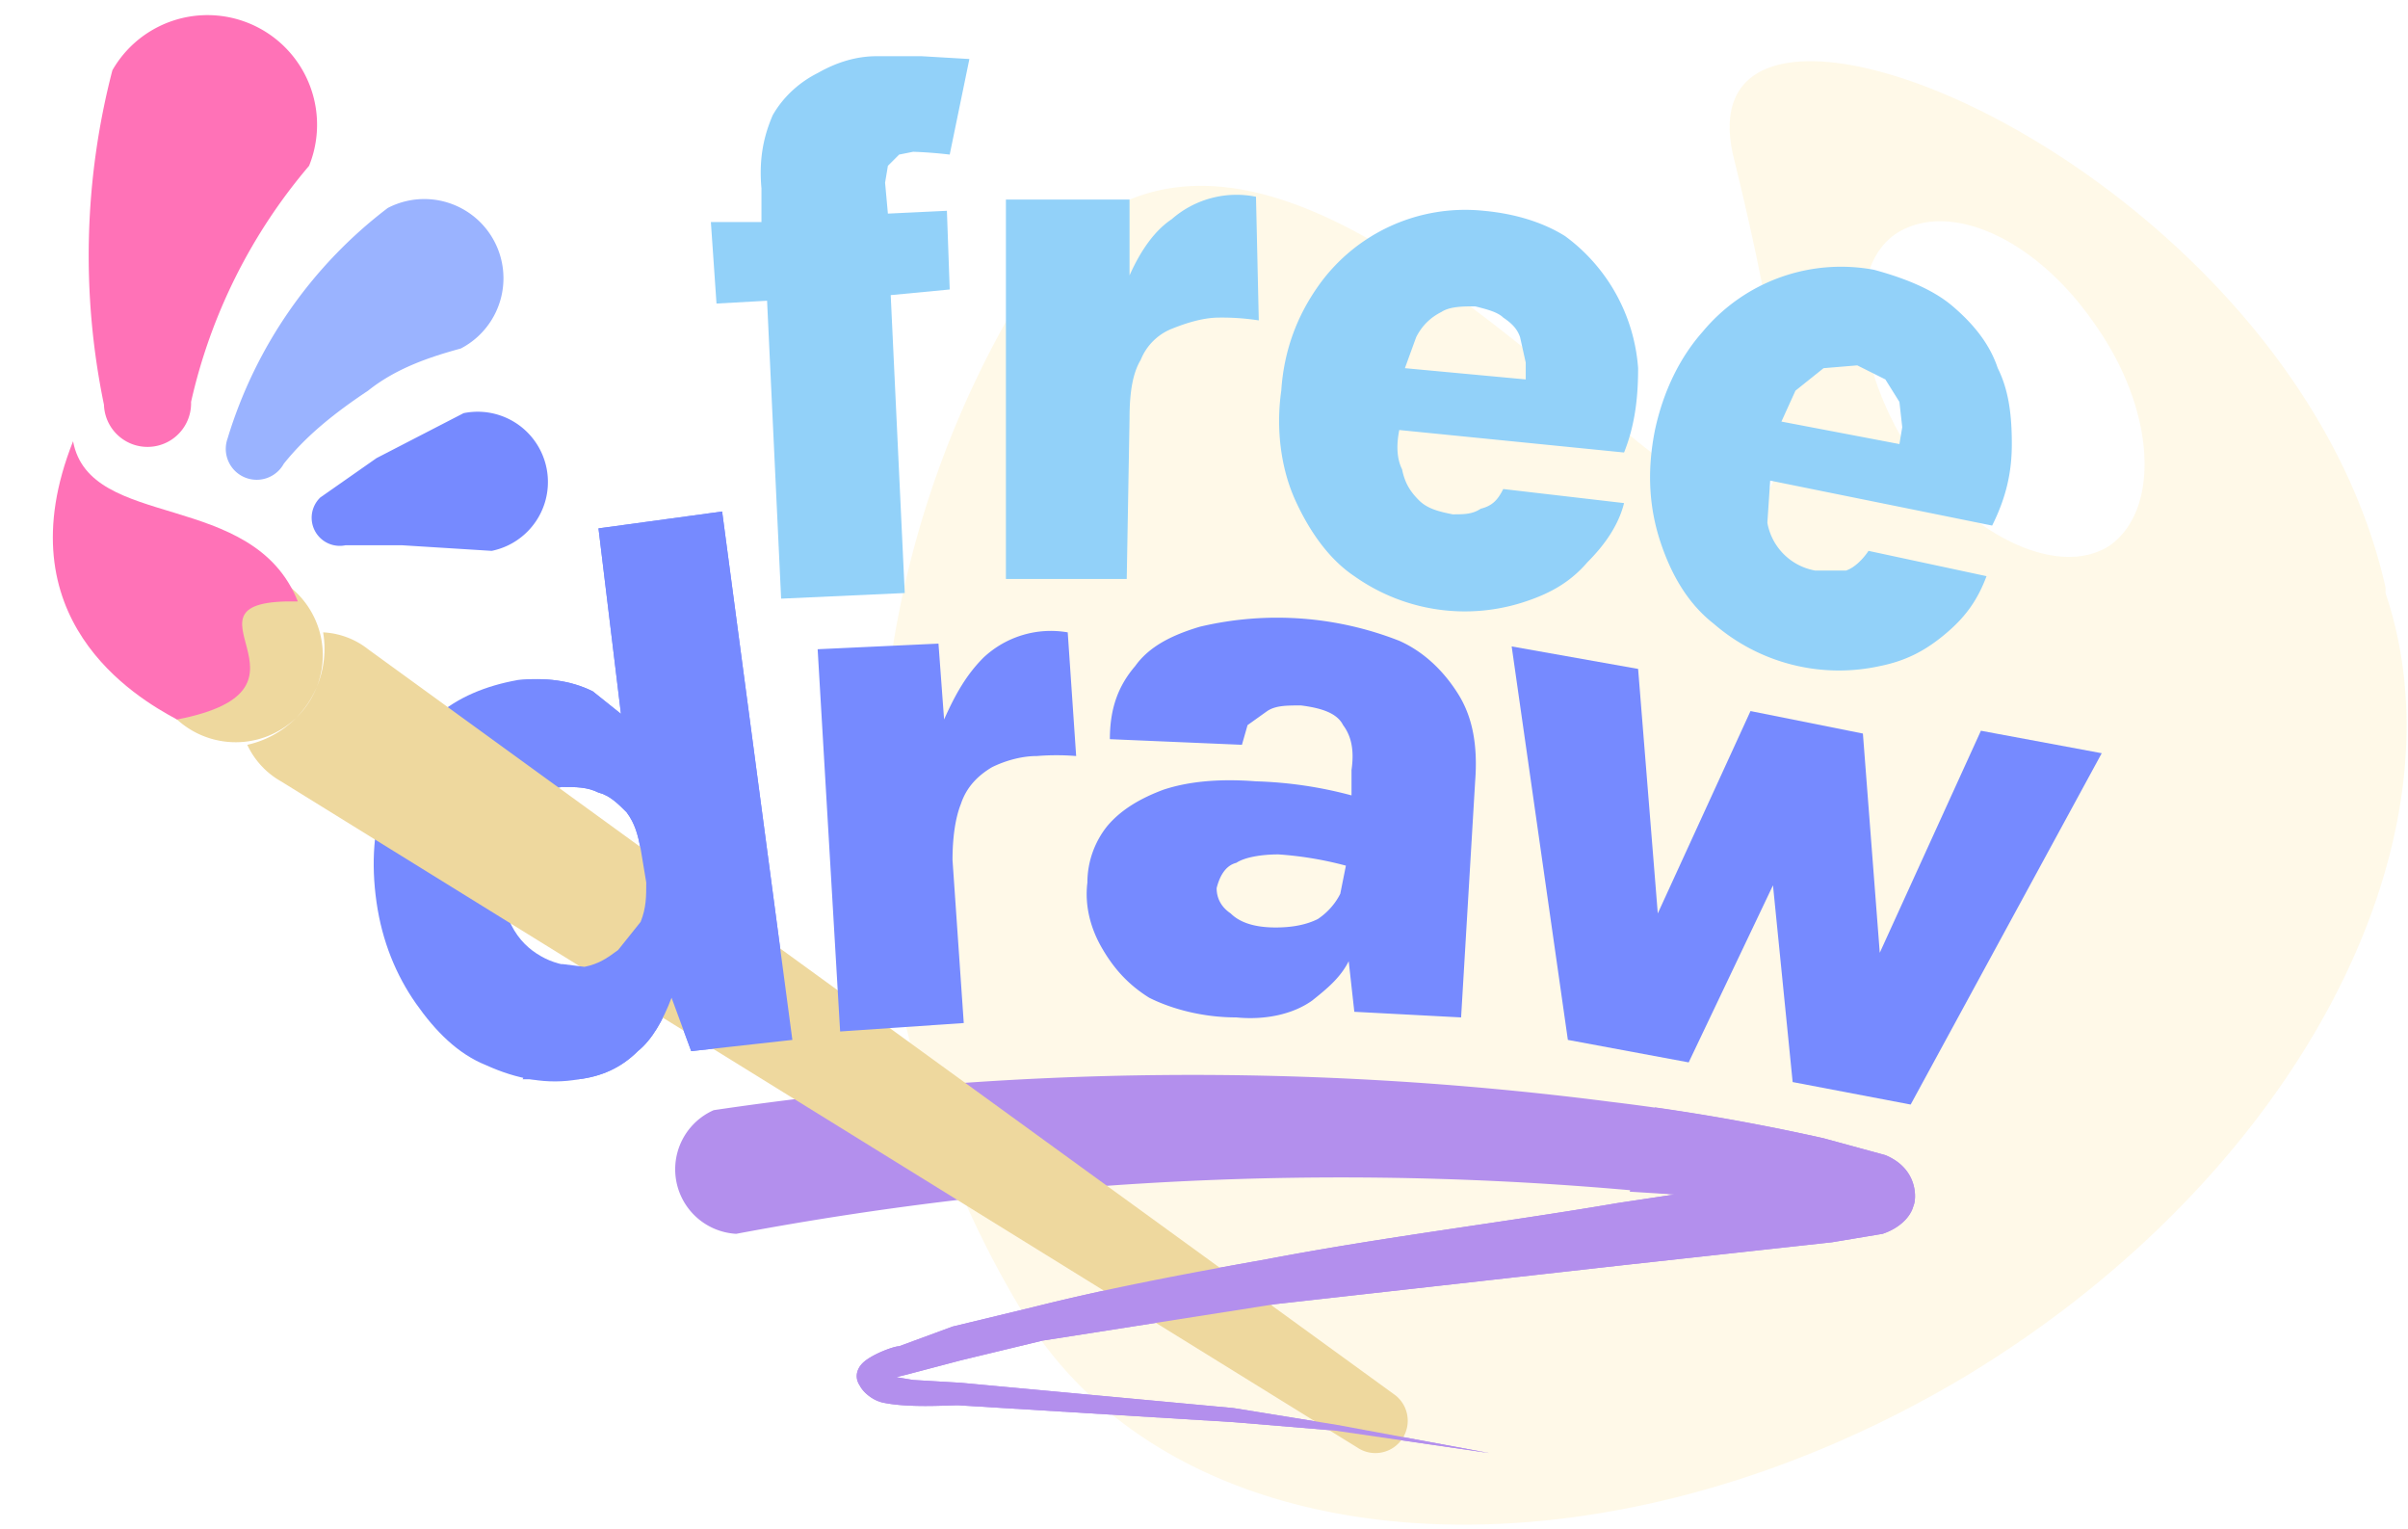 <svg viewBox="0 0 857 544" xmlns="http://www.w3.org/2000/svg" xml:space="preserve" fill-rule="evenodd" clip-rule="evenodd" stroke-linejoin="round" stroke-miterlimit="2"><path fill="none" d="M0 0h857v544H0z"/><path d="M360 111a350 350 0 0 0 4 356c55 91 204 101 335 23 118-71 180-190 150-279v-2C815 58 596-31 617 56c40 163 3 133-56 83-61-50-146-120-201-28Zm391 83c18-13 16-48-5-78-21-31-52-45-71-33-18 12-15 47 5 78 21 30 53 45 71 33Z" fill="#ffbf16" fill-opacity=".1"/><path d="M271 79V67c-1-11 1-19 4-26 4-7 10-12 16-15 7-4 14-6 21-6h16l17 1-7 34a157 157 0 0 0-13-1l-5 1-4 4-1 6 1 11 21-1 1 28-21 2 5 106-44 2-5-106-18 1-2-29h18ZM402 98c4-9 9-16 15-20a35 35 0 0 1 30-8l1 44a86 86 0 0 0-14-1c-6 0-12 2-17 4s-9 6-11 11c-3 5-4 12-4 21l-1 57h-43V71h44v27Z" fill="#92d1f9" fill-rule="nonzero"/><path d="M498 153c-1 5-1 10 1 14 1 5 3 8 6 11s7 4 12 5c4 0 7 0 10-2 4-1 6-3 8-7l43 5c-2 8-7 15-13 21-6 7-13 11-22 14a68 68 0 0 1-61-9c-9-6-16-16-21-27s-7-25-5-39c1-15 6-27 13-37a64 64 0 0 1 59-27c11 1 21 4 29 9a64 64 0 0 1 26 47c0 10-1 20-5 30l-80-8Zm45-18-43-4 4-11c2-4 5-7 9-9 3-2 8-2 12-2 4 1 8 2 10 4 3 2 5 4 6 7l2 9v6ZM630 171l-1 15a21 21 0 0 0 17 17h11c3-1 6-4 8-7l42 9c-3 8-7 14-14 20s-14 10-24 12a68 68 0 0 1-59-15c-9-7-15-17-19-29s-5-25-2-40c3-14 9-26 17-35a64 64 0 0 1 61-22c11 3 21 7 28 13s13 13 16 22c4 8 5 17 5 27s-2 19-7 29l-79-16Zm46-13-42-8 5-11 10-8 12-1 10 5 5 8 1 9-1 6Z" fill="#92d1f9"/><path d="m221 254-8-66 44-6 25 188-36 4-7-19c-3 8-7 15-12 19-6 6-13 9-21 10-11 2-22 0-33-5-10-4-18-12-25-22s-12-22-14-36-1-27 3-38c4-12 10-21 18-28s18-11 29-13c10-1 19 0 27 4l10 8Zm7 48 2 12c0 5 0 9-2 14l-8 10c-4 3-7 5-12 6-5 0-10-1-14-3s-8-5-11-10-4-10-5-16-1-11 1-16c1-5 4-10 7-13 4-3 9-5 14-6 5 0 9 0 13 2 4 1 7 4 10 7 3 4 4 8 5 13Z" fill="#768aff"/><path d="m596 425-20 3c-41 7-83 12-125 20-28 5-55 10-83 17l-29 7-19 7c-2 0-10 3-13 6-2 2-3 5-1 8 1 2 4 5 8 6 9 2 23 1 27 1l98 6 36 3 55 8-54-10-37-6-97-9-17-1-6-1 4-1 19-5 29-7 83-13 125-14 73-8 18-3c6-2 10-6 11-10 1-2 2-13-10-18l-22-6a768 768 0 0 0-76-13 1163 1163 0 0 0-319 3 23 23 0 0 0 8 44 1165 1165 0 0 1 334-14Z" fill="#b38fed"/><path d="M483 515 100 278a29 29 0 0 1-12-13 35 35 0 0 0 27-40 28 28 0 0 1 16 6l365 265a11 11 0 0 1-13 19ZM97 205a31 31 0 1 1-34 51 31 31 0 0 1 34-51Z" fill="#eed89e"/><path d="M26 157c-25 63 22 91 37 99 57-11-5-43 43-42-16-40-74-25-80-57Z" fill="#ff72b7" fill-rule="nonzero"/><path d="M336 256c4-9 8-16 14-22a35 35 0 0 1 30-9l3 44a86 86 0 0 0-14 0c-6 0-12 2-16 4-5 3-9 7-11 13-2 5-3 12-3 20l4 58-44 3-8-136 43-2 2 27Z" fill="#768aff" fill-rule="nonzero"/><path d="M481 283v-9c1-7 0-12-3-16-2-4-7-6-15-7-5 0-9 0-12 2l-7 5-2 7-47-2c0-11 3-19 9-26 5-7 13-11 23-14a119 119 0 0 1 71 5c9 4 16 11 21 19s7 18 6 31l-5 84-38-2-2-18c-3 6-8 10-13 14-7 5-17 7-27 6-12 0-23-3-31-7-8-5-13-11-17-18s-6-15-5-23c0-8 3-15 7-20 5-6 12-10 20-13 9-3 20-4 33-3a147 147 0 0 1 34 5Zm-2 25-2 10c-2 4-5 7-8 9-4 2-9 3-15 3-8 0-13-2-16-5-3-2-5-5-5-9 1-4 3-8 7-9 3-2 9-3 15-3a126 126 0 0 1 24 4Z" fill="#768aff"/><path d="m631 315-30 63-43-8-20-140 45 8 7 87 33-72 40 8 6 78 36-79 43 8-68 125-42-8-7-70Z" fill="#768aff" fill-rule="nonzero"/><path d="M186 384h20c8-1 15-4 21-10 5-4 9-11 12-19l7 19 36-4-25-188-44 6 8 66-10-8c-8-4-17-5-27-4l16 38c5 0 9 0 13 2 4 1 7 4 10 7 3 4 4 8 5 13l2 12c0 5 0 9-2 14l-8 10c-4 3-7 5-12 6l-8-1c-3 15-8 29-14 41Z" fill="#768aff"/><path d="m589 394-9 30 16 1-20 3c-41 7-83 12-125 20-28 5-55 10-83 17l-29 7-19 7c-2 0-10 3-13 6-2 2-3 5-1 8 1 2 4 5 8 6 9 2 23 1 27 1l98 6 36 3 55 8-54-10-37-6-97-9-17-1-6-1 4-1 19-5 29-7 83-13 125-14 73-8 18-3c6-2 10-6 11-10 1-2 2-13-10-18l-22-6a768 768 0 0 0-60-11Z" fill="#b38fed"/><path d="M110 59a196 196 0 0 0-42 84 15 15 0 0 1-31 1 262 262 0 0 1 3-119 39 39 0 0 1 70 34Z" fill="#ff72b7"/><path d="M164 124c-11 3-23 7-33 15-12 8-22 16-30 26a11 11 0 0 1-20-9 162 162 0 0 1 57-82 28 28 0 0 1 26 50Z" fill="#9ab3ff"/><path d="m175 196-32-2h-20a10 10 0 0 1-9-17l20-14 31-16a25 25 0 0 1 10 49Z" fill="#768aff"/></svg>